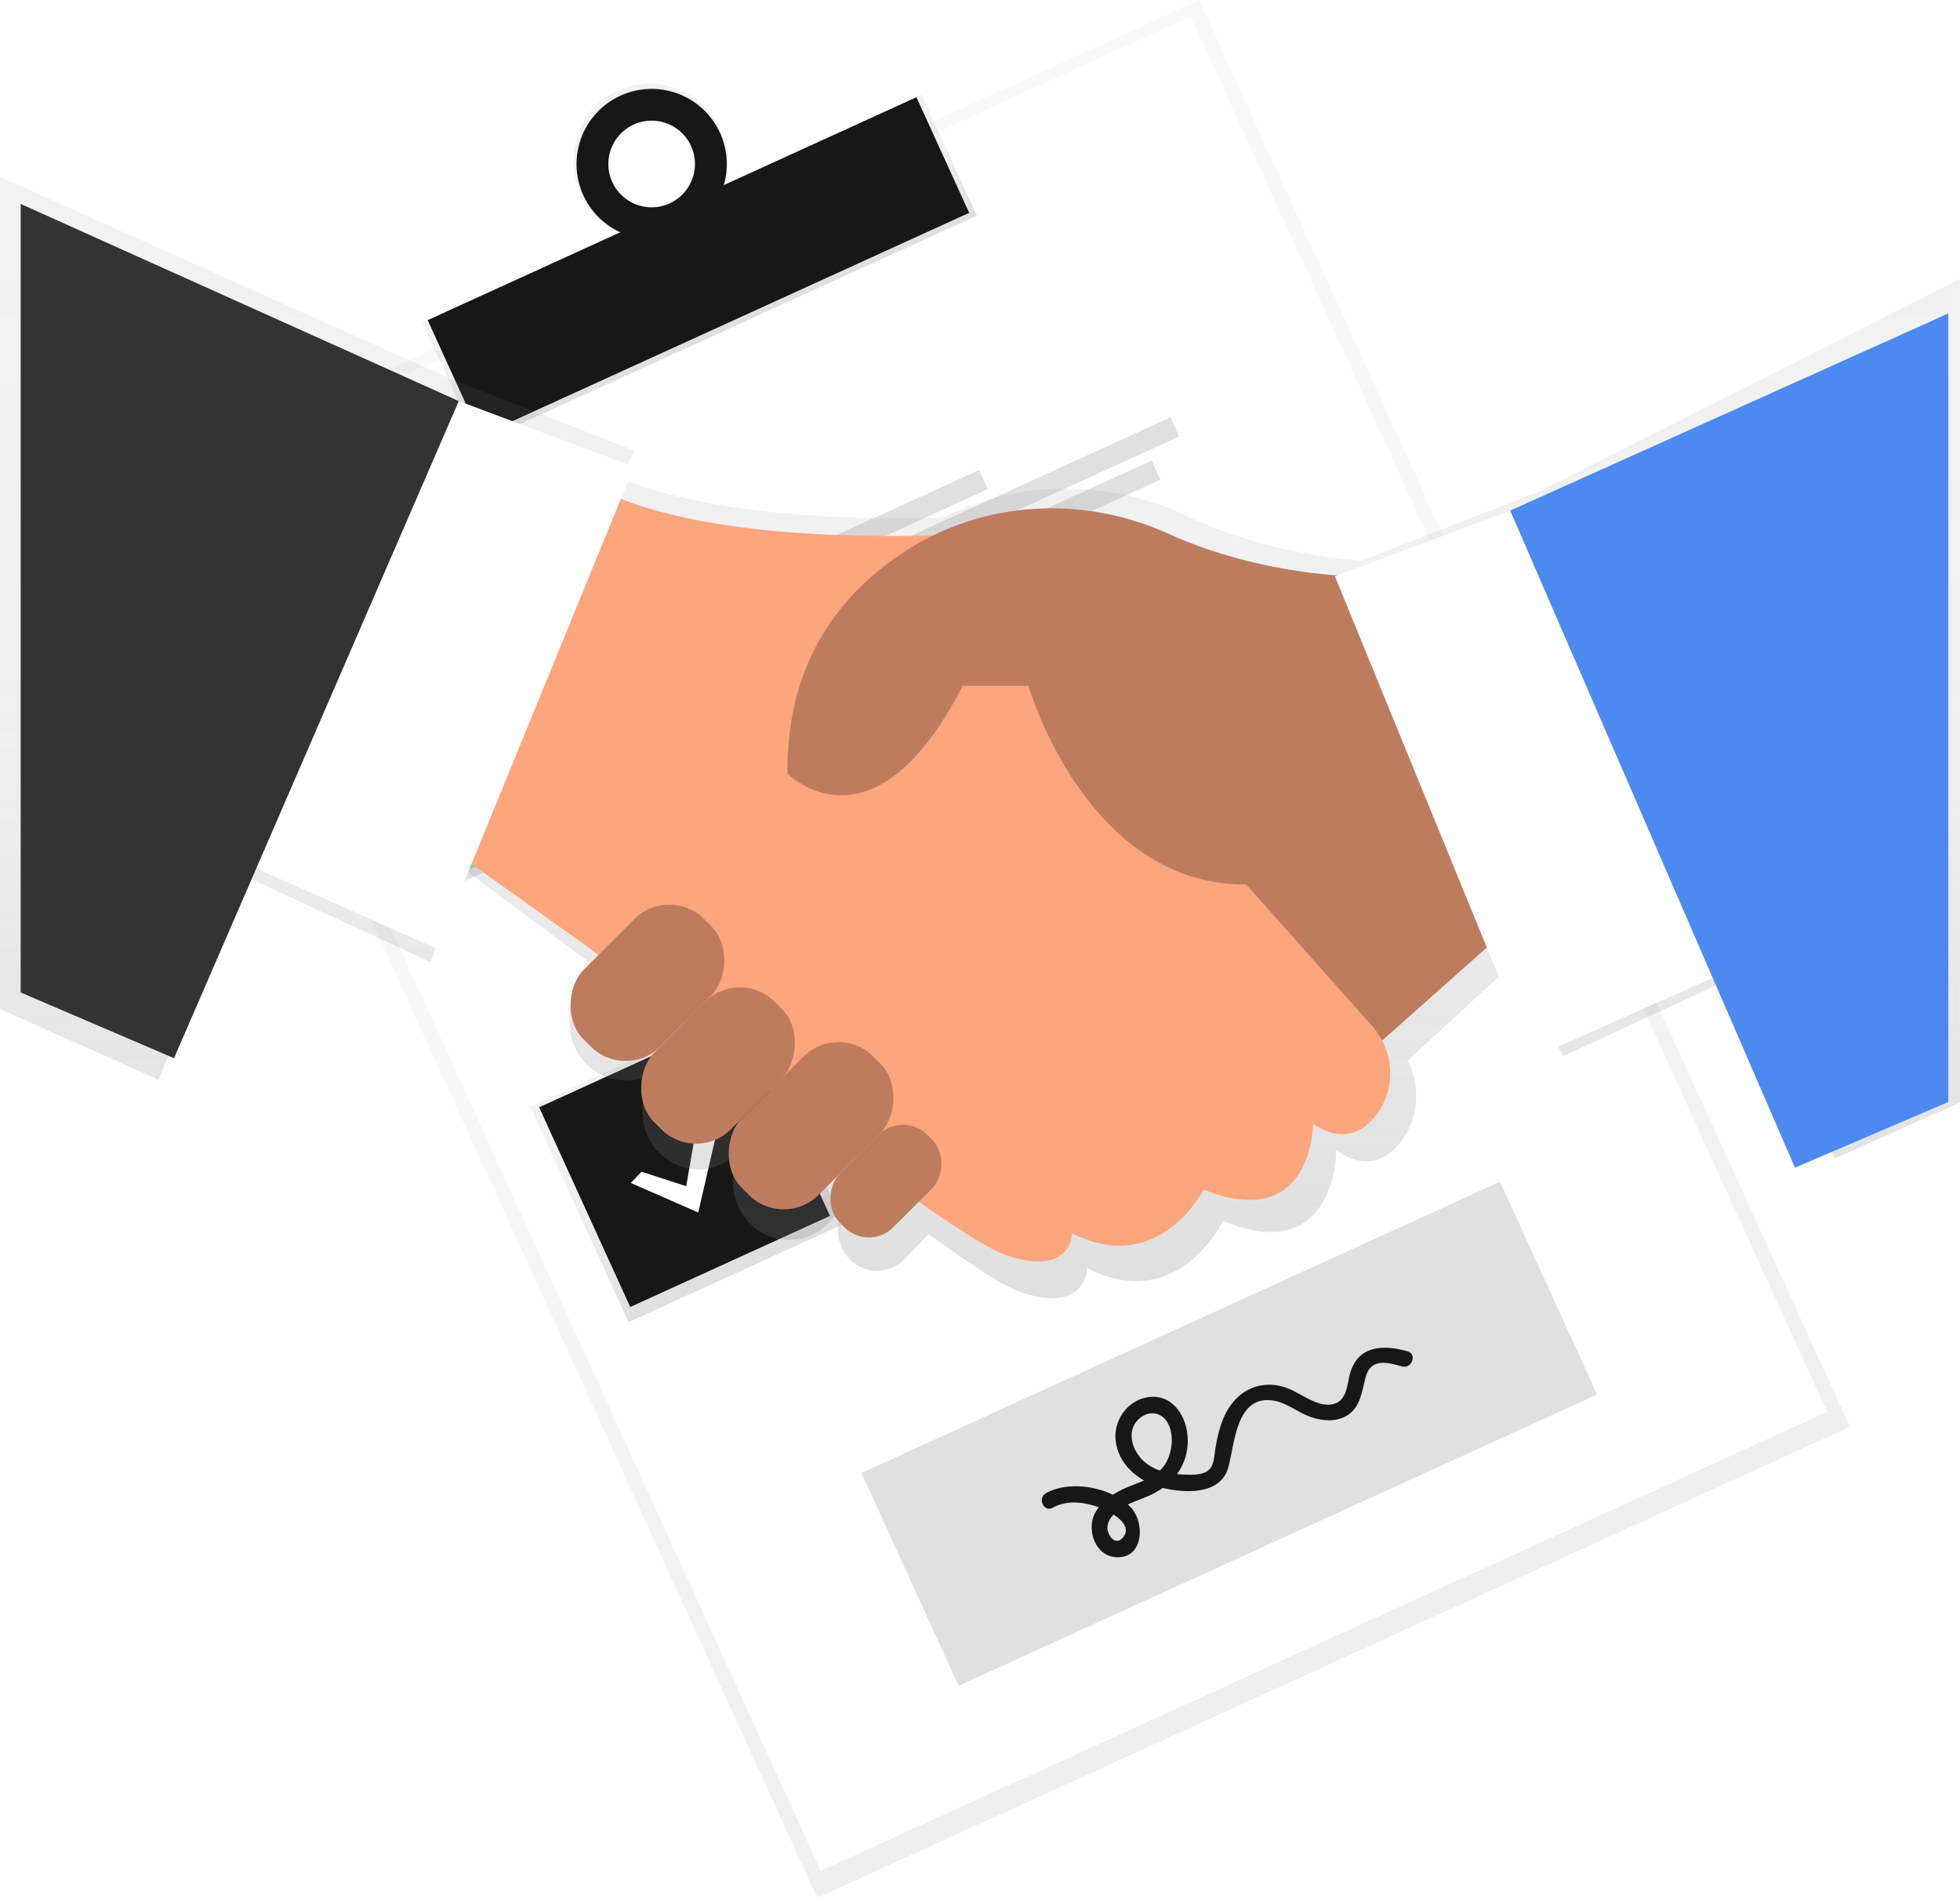 <svg id="196ecc45-c3c6-4b7d-8685-374129418fe3" data-name="Layer 1" xmlns="http://www.w3.org/2000/svg" xmlns:xlink="http://www.w3.org/1999/xlink" width="885" height="856.96" viewBox="0 0 885 856.96"><defs><linearGradient id="431b905b-f630-4d26-9705-072736e3fa0a" x1="613.19" y1="813.7" x2="613.19" y2="105.57" gradientTransform="translate(-0.86 -10.23)" gradientUnits="userSpaceOnUse"><stop offset="0" stop-color="gray" stop-opacity="0.25"/><stop offset="0.54" stop-color="gray" stop-opacity="0.12"/><stop offset="1" stop-color="gray" stop-opacity="0.1"/></linearGradient><linearGradient id="82c9264e-9b45-4df5-9d25-f7dacbcab158" x1="613.84" y1="152.52" x2="613.84" y2="92.5" gradientTransform="translate(-140.84 19.9)" xlink:href="#431b905b-f630-4d26-9705-072736e3fa0a"/><linearGradient id="e7f96ace-9b05-41bf-887d-5e87841d3793" x1="613.84" y1="104.78" x2="613.84" y2="33.84" gradientTransform="translate(-136.32 285.71) rotate(-24.52)" xlink:href="#431b905b-f630-4d26-9705-072736e3fa0a"/><linearGradient id="0e5c1f30-7912-44d8-85da-be3b7e04fbbd" x1="440.4" y1="329.87" x2="440.4" y2="222.94" gradientTransform="translate(-61.32 78.01)" xlink:href="#431b905b-f630-4d26-9705-072736e3fa0a"/><linearGradient id="f5898732-89b1-47b9-bad4-993f506fb52e" x1="440.76" y1="541.79" x2="440.76" y2="434.85" gradientTransform="translate(26.6 58.74)" xlink:href="#431b905b-f630-4d26-9705-072736e3fa0a"/><linearGradient id="f9eac279-a8ac-46d5-97b7-7547b98d8743" x1="440.4" y1="302" x2="440.4" y2="249.51" gradientTransform="translate(-293.43 264.79) rotate(-24.52)" xlink:href="#431b905b-f630-4d26-9705-072736e3fa0a"/><linearGradient id="56bc9504-3ea8-4a78-ad29-d599ef16b1a5" x1="599.62" y1="607.1" x2="599.62" y2="100.78" gradientTransform="matrix(1, 0, 0, 1, 0, 0)" xlink:href="#431b905b-f630-4d26-9705-072736e3fa0a"/></defs><title>agreement</title><g opacity="0.5"><rect x="356.07" y="95.34" width="512.51" height="708.13" transform="translate(-288.4 273.74) rotate(-24.52)" fill="url(#431b905b-f630-4d26-9705-072736e3fa0a)"/></g><rect x="361.51" y="100.79" width="499.47" height="692.48" transform="translate(-287.52 273.08) rotate(-24.52)" fill="#fff"/><rect x="349.12" y="112.4" width="247.78" height="60.02" transform="translate(-173.56 188.23) rotate(-24.52)" fill="url(#82c9264e-9b45-4df5-9d25-f7dacbcab158)"/><path d="M436.21,61.74c-17.4,7.94-24.92,28.82-16.79,46.64s28.83,25.83,46.23,17.89,24.92-28.82,16.79-46.64S453.61,53.8,436.21,61.74Zm23.21,50.88a20.47,20.47,0,1,1,9.69-26.91A20.23,20.23,0,0,1,459.42,112.63Z" transform="translate(-157.12 -20.92)" fill="url(#e7f96ace-9b05-41bf-887d-5e87841d3793)"/><rect x="351.19" y="112.55" width="242.56" height="57.38" transform="translate(-173.12 187.91) rotate(-24.52)" fill="#181718"/><path d="M437.29,64.12a33.91,33.91,0,1,0,44.92,16.78A33.91,33.91,0,0,0,437.29,64.12Zm22.19,48.65a19.56,19.56,0,1,1,9.68-25.92A19.56,19.56,0,0,1,459.48,112.76Z" transform="translate(-157.12 -20.92)" fill="#181718"/><rect x="325.61" y="300.95" width="106.94" height="106.94" transform="translate(-270.02 168.37) rotate(-24.52)" fill="url(#0e5c1f30-7912-44d8-85da-be3b7e04fbbd)"/><rect x="413.89" y="493.6" width="106.94" height="106.94" transform="translate(-342.01 222.39) rotate(-24.52)" fill="url(#f5898732-89b1-47b9-bad4-993f506fb52e)"/><rect x="329.52" y="304.86" width="99.11" height="99.11" transform="translate(-270.02 168.37) rotate(-24.52)" fill="#69f0ae"/><rect x="416.66" y="495.88" width="99.11" height="99.11" transform="translate(-341.44 221.76) rotate(-24.52)" fill="#181718"/><rect x="471.46" y="260.92" width="135.85" height="9.48" transform="translate(-218.73 226.9) rotate(-24.52)" fill="#e0e0e0"/><rect x="473.37" y="255.5" width="224.31" height="9.48" transform="translate(-212.31 245.56) rotate(-24.52)" fill="#e0e0e0"/><rect x="479.98" y="271.71" width="208.51" height="9.48" transform="translate(-219.16 246.49) rotate(-24.52)" fill="#e0e0e0"/><rect x="558.6" y="451.95" width="135.85" height="9.48" transform="translate(-290.15 280.29) rotate(-24.52)" fill="#e0e0e0"/><rect x="560.51" y="446.52" width="224.31" height="9.48" transform="translate(-283.73 298.95) rotate(-24.52)" fill="#e0e0e0"/><rect x="567.12" y="462.74" width="208.51" height="9.48" transform="translate(-290.58 299.88) rotate(-24.52)" fill="#e0e0e0"/><polygon points="199.04 337.46 222.26 345 229.9 300.31 241.2 303.4 228.49 358.65 193.47 343.3 199.04 337.46" fill="url(#f9eac279-a8ac-46d5-97b7-7547b98d8743)"/><polygon points="202 336.87 222.19 343.42 228.83 304.56 238.65 307.25 227.6 355.29 197.15 341.95 202 336.87" fill="#fff"/><polygon points="289.68 529.08 309.87 535.63 316.51 496.77 326.33 499.46 315.28 547.5 284.83 534.16 289.68 529.08" fill="#fff"/><rect x="553.74" y="615.49" width="316.9" height="105.63" transform="translate(-370.25 334.93) rotate(-24.52)" fill="#e0e0e0"/><path d="M792.63,631.1c-11.08-3.16-22.42-2.56-25.95,10.11-1.19,4.27-1.33,10.9-5.91,13.1-6.74,3.24-14.87-3.24-20.72-5.88-10.9-4.92-22.09-1.57-28.4,8.77-3.2,5.24-4.57,11.27-5.66,17.24-.47,2.59-.53,5.79-1.62,8.23-2.09,4.67-8.63,4.25-12.92,4.07-.94,0-1.9-.11-2.86-.21a25.33,25.33,0,0,0,4.8-16.13c-.28-9.47-6.43-19.83-17.18-18.67-9.63,1-16.41,10.3-15.33,19.71.92,8,6.13,14.2,12.81,18-3.28,1.45-6.78,2.58-9.88,4.08a41.43,41.43,0,0,0-4.21,2.35c-9.37-4.52-21.68-5.37-30.11-.76-4.08,2.23-1.1,8.86,3,6.61,6.42-3.51,13.5-2.63,20.21-.4l.56.2a18.06,18.06,0,0,0-1.75,2.71c-3.79,7.36,0,19,9.22,19.8,13,1.11,13.61-16.07,6.55-22.91-.3-.29-.6-.57-.92-.84,2.92-1.41,6.08-2.47,8.87-3.66a36.89,36.89,0,0,0,6.9-3.84l.5.13c9.93,2.25,25.43,2.95,29-9.08,3.06-10.44,3.35-32.61,19.85-30.56,6.73.83,12.25,6,18.65,7.87,5.73,1.71,12.36,1.78,17.06-2.44,3.88-3.48,4.75-8.62,5.94-13.42.61-2.48,1.21-5.44,3.23-7.21,3.65-3.19,9.68-1.31,13.75-.15C794.56,639.18,797.14,632.38,792.63,631.1Zm-129,84.59c-2.19,2.17-4.51.45-5.68-1.82-1.42-2.76-.81-5.48,1-7.91a13.74,13.74,0,0,1,.95-1.14C664.23,707.62,667.77,711.63,663.67,715.69Zm7.68-54c4.5-4.18,10.77-3.26,13.45,2.48s1.5,13.84-2.26,18.9a15.26,15.26,0,0,1-1.65,1.86,21.07,21.07,0,0,1-7.13-4.07C668.4,676.06,665.39,667.19,671.35,661.66Z" transform="translate(-157.12 -20.92)" fill="#181718"/><path d="M852.6,242.63l-80.72,31.47c-15.18-1.13-47.12-5.25-78.82-20.2-35.29-16.64-75.72-16.6-110,.83-79,1.89-122.48-8.23-145.68-17.81l6.12-12.56-81.82-31.9L157.12,100.78V476.54l71.59,31.9,38.4-92.12,84.33,39,16.19-41.14L423,455.27l3.77,3.17-5.19,5.39a27.06,27.06,0,0,0,0,37.21h0a24.64,24.64,0,0,0,35.8,0l-2.84,3a27.06,27.06,0,0,0,0,37.21h0a24.64,24.64,0,0,0,35.8,0l16.4-17.05h0L495.48,535.9a27.06,27.06,0,0,0,0,37.21h0a24.64,24.64,0,0,0,35.8,0l16.19-16.83h0l-6.81,7.08a18.9,18.9,0,0,0,0,26,17.21,17.21,0,0,0,25,0l10.8-11.22c18.55,13.55,33.56,23.44,40.91,26C648,614.76,648,593.49,648,593.49c40.91,21.26,61.37-21.26,61.37-21.26,51.14,21.26,51.14-31.9,51.14-31.9,12.78,8.86,22,4.8,28.44-3,8.77-10.58,9.84-25.51,3.82-37.49l48.88-45.17,21.14,43.22,84.33-39,38.4,85.13,56.55-25.25V146.94Z" transform="translate(-157.12 -20.92)" fill="url(#56bc9504-3ea8-4a78-ad29-d599ef16b1a5)"/><polygon points="681.9 418.48 592.88 497.6 523.65 369.02 681.9 329.46 681.9 418.48" fill="#be7c5e"/><path d="M413.72,231.69s28.57,39.56,197.81,29.67l98.91,148.36,66.28,74.57c10.41,11.72,11,29.49.78,41.37-6.21,7.21-15.14,11-27.5,2.75,0,0,0,49.45-49.45,29.67,0,0-19.78,39.56-59.34,19.78,0,0,0,19.78-29.67,9.89S423.61,449.29,423.61,449.29l-69.23-49.45Z" transform="translate(-157.12 -20.92)" fill="#fda57d"/><path d="M769.78,281.15s-42.74,0-85-19.19c-38.43-17.43-83.18-15.21-118.64,7.67-28.9,18.65-53.94,49.53-53.47,100.53,0,0,38.46,39.56,79.12-39.56h29.67s28.57,98.91,108.8,89,98.91-19.78,98.91-19.78Z" transform="translate(-157.12 -20.92)" fill="#be7c5e"/><rect x="456.83" y="463.57" width="48.96" height="76.93" rx="22.21" ry="22.21" transform="translate(338.85 -214.21) rotate(45)" fill="#be7c5e"/><rect x="424.96" y="426.21" width="48.96" height="76.93" rx="22.21" ry="22.21" transform="translate(303.09 -202.62) rotate(45)" fill="#be7c5e"/><rect x="498.86" y="487.27" width="48.96" height="83.92" rx="22.21" ry="22.21" transform="translate(370.39 -235.97) rotate(45)" fill="#be7c5e"/><rect x="540.04" y="526.26" width="34.19" height="55.95" rx="15.51" ry="15.51" transform="translate(397.97 -252.54) rotate(45)" fill="#be7c5e"/><polygon points="780.8 438.26 691.79 477.82 602.77 260.23 681.9 230.56 780.8 438.26" fill="#fff"/><polygon points="108.25 388.81 197.26 428.37 286.28 210.78 207.15 181.1 108.25 388.81" fill="#fff"/><polygon points="9.34 92.09 207.15 181.1 78.58 477.82 9.34 448.15 9.34 92.09" fill="#333"/><polygon points="879.71 141.54 681.9 230.56 810.48 527.27 879.71 497.6 879.71 141.54" fill="#4d8af0"/></svg>